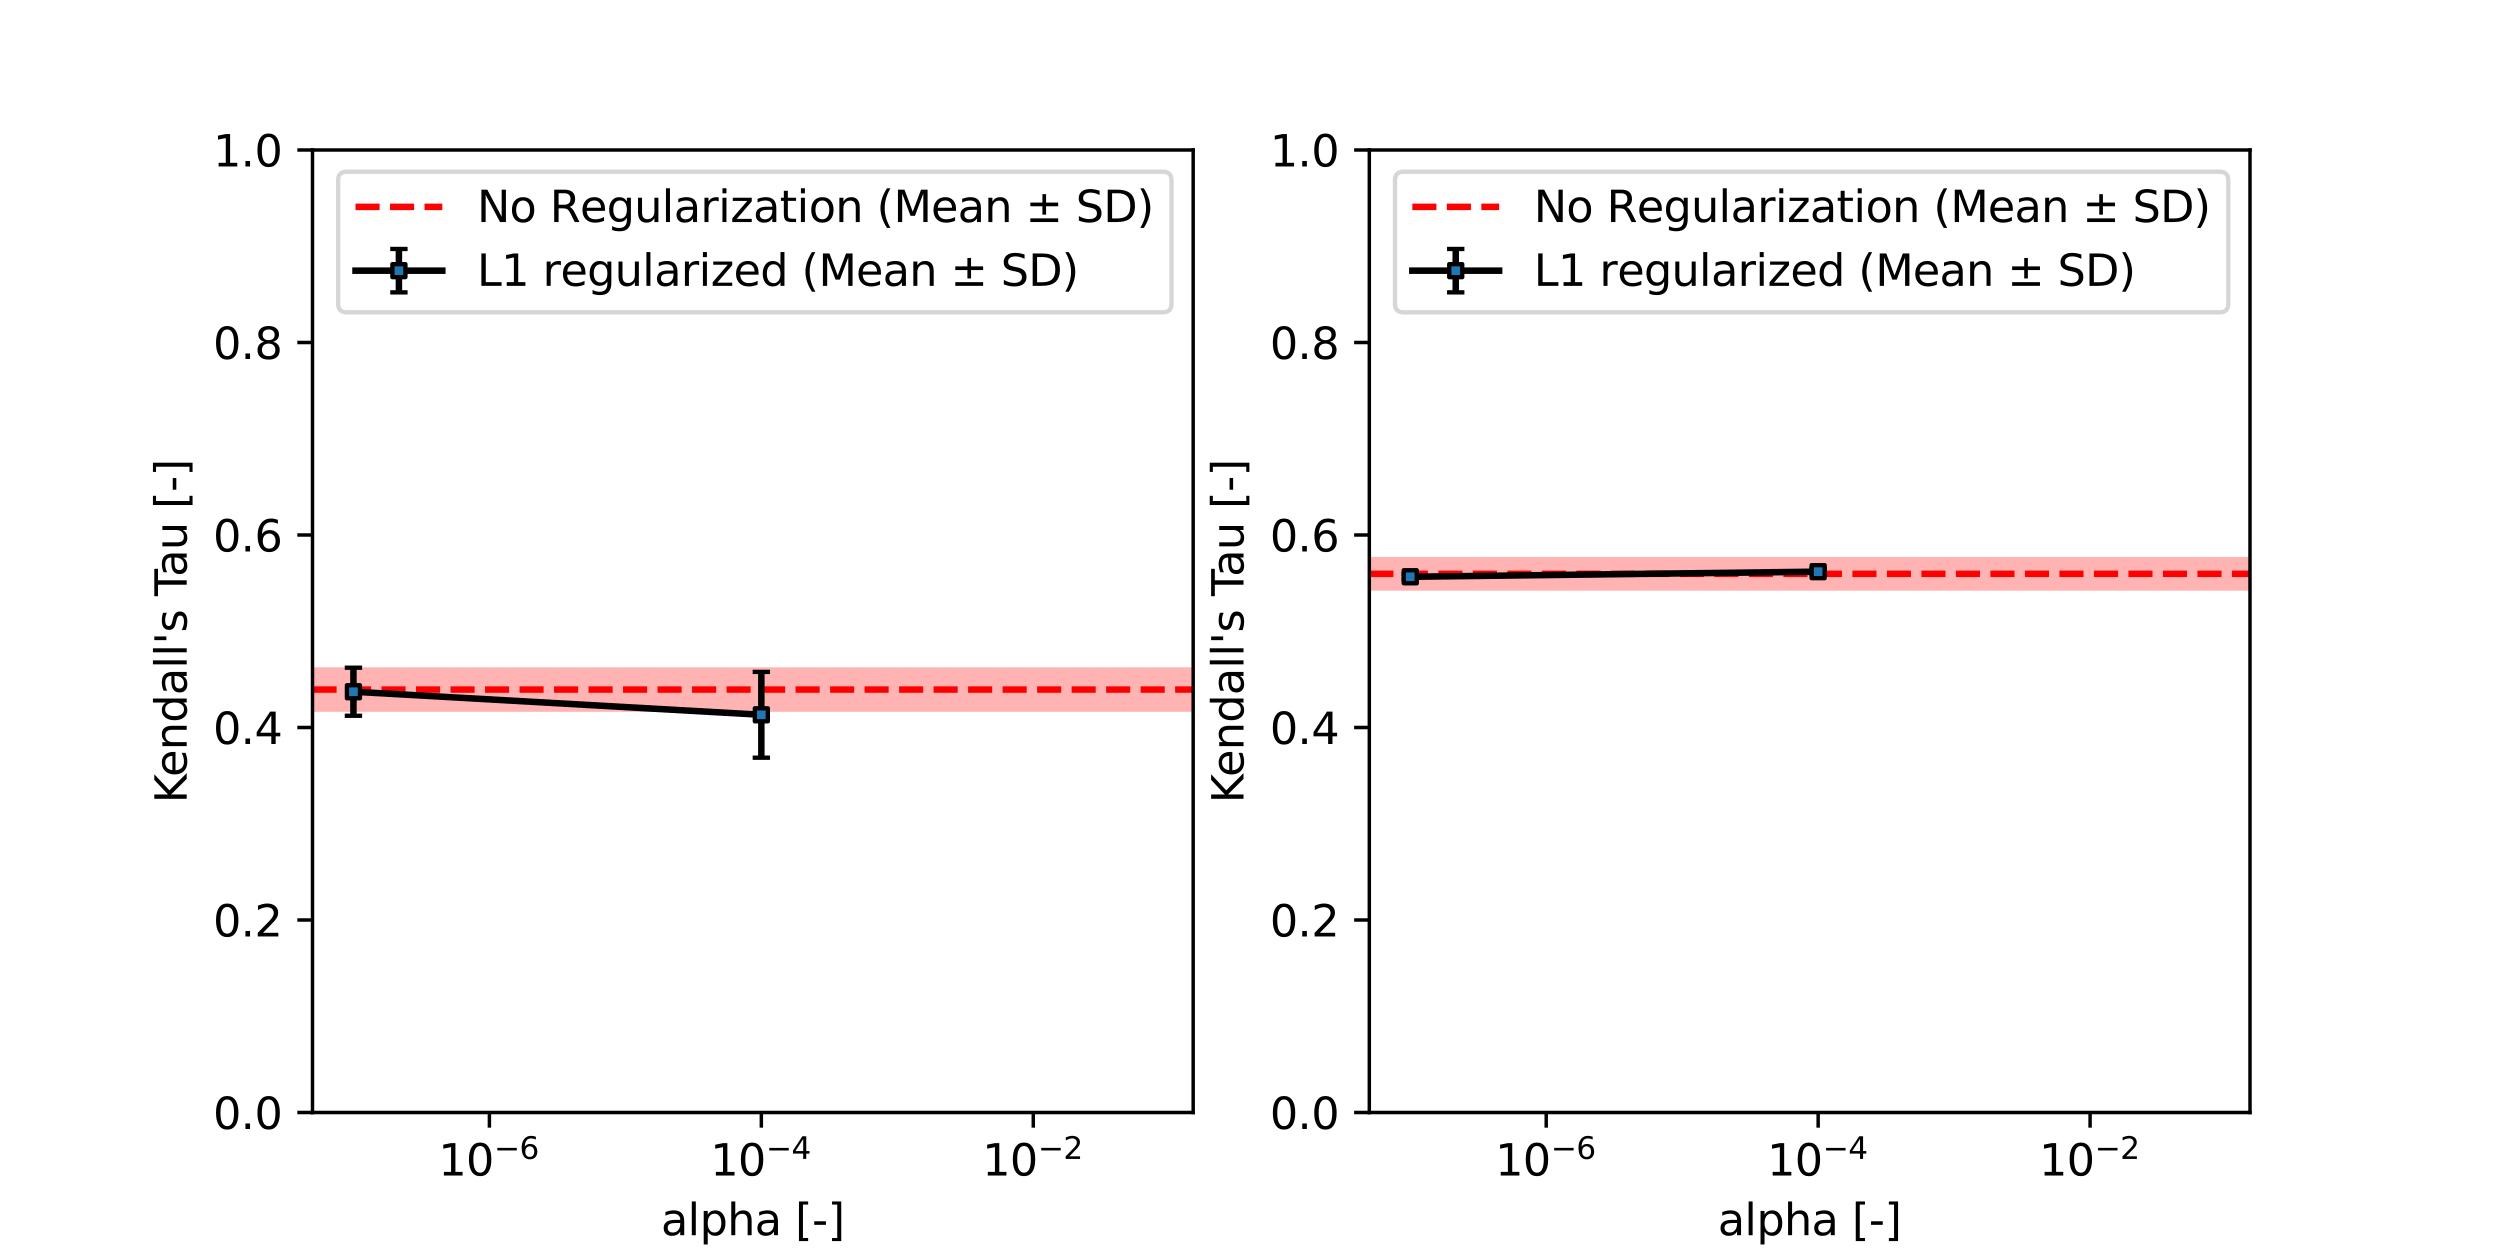 <?xml version="1.0" encoding="utf-8" standalone="no"?>
<!DOCTYPE svg PUBLIC "-//W3C//DTD SVG 1.1//EN"
  "http://www.w3.org/Graphics/SVG/1.1/DTD/svg11.dtd">
<svg xmlns:xlink="http://www.w3.org/1999/xlink" width="576pt" height="288pt" viewBox="0 0 576 288" xmlns="http://www.w3.org/2000/svg" version="1.1">
 <defs>
  <style type="text/css">*{stroke-linejoin: round; stroke-linecap: butt}</style>
 </defs>
 <g id="figure_1">
  <g id="patch_1">
   <path d="M 0 288 
L 576 288 
L 576 0 
L 0 0 
z
" style="fill: #ffffff"/>
  </g>
  <g id="axes_1">
   <g id="patch_2">
    <path d="M 72 256.32 
L 274.909 256.32 
L 274.909 34.56 
L 72 34.56 
z
" style="fill: #ffffff"/>
   </g>
   <g id="PolyCollection_1">
    <path d="M -12.551 163.996 
L -12.551 153.759 
L 300.72 153.759 
L 300.72 163.996 
L 300.72 163.996 
L -12.551 163.996 
z
" clip-path="url(#pf37a6c68f5)" style="fill: #ff0000; fill-opacity: 0.3"/>
   </g>
   <g id="matplotlib.axis_1">
    <g id="xtick_1">
     <g id="line2d_1">
      <defs>
       <path id="m1507beba66" d="M 0 0 
L 0 3.5 
" style="stroke: #000000; stroke-width: 0.8"/>
      </defs>
      <g>
       <use xlink:href="#m1507beba66" x="112.757" y="256.32" style="stroke: #000000; stroke-width: 0.8"/>
      </g>
     </g>
     <g id="text_1">
      <!-- $\mathdefault{10^{-6}}$ -->
      <g transform="translate(101.007 270.918) scale(0.1 -0.1)">
       <defs>
        <path id="DejaVuSans-31" d="M 794 531 
L 1825 531 
L 1825 4091 
L 703 3866 
L 703 4441 
L 1819 4666 
L 2450 4666 
L 2450 531 
L 3481 531 
L 3481 0 
L 794 0 
L 794 531 
z
" transform="scale(0.016)"/>
        <path id="DejaVuSans-30" d="M 2034 4250 
Q 1547 4250 1301 3770 
Q 1056 3291 1056 2328 
Q 1056 1369 1301 889 
Q 1547 409 2034 409 
Q 2525 409 2770 889 
Q 3016 1369 3016 2328 
Q 3016 3291 2770 3770 
Q 2525 4250 2034 4250 
z
M 2034 4750 
Q 2819 4750 3233 4129 
Q 3647 3509 3647 2328 
Q 3647 1150 3233 529 
Q 2819 -91 2034 -91 
Q 1250 -91 836 529 
Q 422 1150 422 2328 
Q 422 3509 836 4129 
Q 1250 4750 2034 4750 
z
" transform="scale(0.016)"/>
        <path id="DejaVuSans-2212" d="M 678 2272 
L 4684 2272 
L 4684 1741 
L 678 1741 
L 678 2272 
z
" transform="scale(0.016)"/>
        <path id="DejaVuSans-36" d="M 2113 2584 
Q 1688 2584 1439 2293 
Q 1191 2003 1191 1497 
Q 1191 994 1439 701 
Q 1688 409 2113 409 
Q 2538 409 2786 701 
Q 3034 994 3034 1497 
Q 3034 2003 2786 2293 
Q 2538 2584 2113 2584 
z
M 3366 4563 
L 3366 3988 
Q 3128 4100 2886 4159 
Q 2644 4219 2406 4219 
Q 1781 4219 1451 3797 
Q 1122 3375 1075 2522 
Q 1259 2794 1537 2939 
Q 1816 3084 2150 3084 
Q 2853 3084 3261 2657 
Q 3669 2231 3669 1497 
Q 3669 778 3244 343 
Q 2819 -91 2113 -91 
Q 1303 -91 875 529 
Q 447 1150 447 2328 
Q 447 3434 972 4092 
Q 1497 4750 2381 4750 
Q 2619 4750 2861 4703 
Q 3103 4656 3366 4563 
z
" transform="scale(0.016)"/>
       </defs>
       <use xlink:href="#DejaVuSans-31" transform="translate(0 0.766)"/>
       <use xlink:href="#DejaVuSans-30" transform="translate(63.623 0.766)"/>
       <use xlink:href="#DejaVuSans-2212" transform="translate(128.203 39.047) scale(0.7)"/>
       <use xlink:href="#DejaVuSans-36" transform="translate(186.855 39.047) scale(0.7)"/>
      </g>
     </g>
    </g>
    <g id="xtick_2">
     <g id="line2d_2">
      <g>
       <use xlink:href="#m1507beba66" x="175.412" y="256.32" style="stroke: #000000; stroke-width: 0.8"/>
      </g>
     </g>
     <g id="text_2">
      <!-- $\mathdefault{10^{-4}}$ -->
      <g transform="translate(163.662 270.918) scale(0.1 -0.1)">
       <defs>
        <path id="DejaVuSans-34" d="M 2419 4116 
L 825 1625 
L 2419 1625 
L 2419 4116 
z
M 2253 4666 
L 3047 4666 
L 3047 1625 
L 3713 1625 
L 3713 1100 
L 3047 1100 
L 3047 0 
L 2419 0 
L 2419 1100 
L 313 1100 
L 313 1709 
L 2253 4666 
z
" transform="scale(0.016)"/>
       </defs>
       <use xlink:href="#DejaVuSans-31" transform="translate(0 0.684)"/>
       <use xlink:href="#DejaVuSans-30" transform="translate(63.623 0.684)"/>
       <use xlink:href="#DejaVuSans-2212" transform="translate(128.203 38.966) scale(0.7)"/>
       <use xlink:href="#DejaVuSans-34" transform="translate(186.855 38.966) scale(0.7)"/>
      </g>
     </g>
    </g>
    <g id="xtick_3">
     <g id="line2d_3">
      <g>
       <use xlink:href="#m1507beba66" x="238.066" y="256.32" style="stroke: #000000; stroke-width: 0.8"/>
      </g>
     </g>
     <g id="text_3">
      <!-- $\mathdefault{10^{-2}}$ -->
      <g transform="translate(226.316 270.918) scale(0.1 -0.1)">
       <defs>
        <path id="DejaVuSans-32" d="M 1228 531 
L 3431 531 
L 3431 0 
L 469 0 
L 469 531 
Q 828 903 1448 1529 
Q 2069 2156 2228 2338 
Q 2531 2678 2651 2914 
Q 2772 3150 2772 3378 
Q 2772 3750 2511 3984 
Q 2250 4219 1831 4219 
Q 1534 4219 1204 4116 
Q 875 4013 500 3803 
L 500 4441 
Q 881 4594 1212 4672 
Q 1544 4750 1819 4750 
Q 2544 4750 2975 4387 
Q 3406 4025 3406 3419 
Q 3406 3131 3298 2873 
Q 3191 2616 2906 2266 
Q 2828 2175 2409 1742 
Q 1991 1309 1228 531 
z
" transform="scale(0.016)"/>
       </defs>
       <use xlink:href="#DejaVuSans-31" transform="translate(0 0.766)"/>
       <use xlink:href="#DejaVuSans-30" transform="translate(63.623 0.766)"/>
       <use xlink:href="#DejaVuSans-2212" transform="translate(128.203 39.047) scale(0.7)"/>
       <use xlink:href="#DejaVuSans-32" transform="translate(186.855 39.047) scale(0.7)"/>
      </g>
     </g>
    </g>
    <g id="text_4">
     <!-- alpha [-] -->
     <g transform="translate(152.3 284.597) scale(0.1 -0.1)">
      <defs>
       <path id="DejaVuSans-61" d="M 2194 1759 
Q 1497 1759 1228 1600 
Q 959 1441 959 1056 
Q 959 750 1161 570 
Q 1363 391 1709 391 
Q 2188 391 2477 730 
Q 2766 1069 2766 1631 
L 2766 1759 
L 2194 1759 
z
M 3341 1997 
L 3341 0 
L 2766 0 
L 2766 531 
Q 2569 213 2275 61 
Q 1981 -91 1556 -91 
Q 1019 -91 701 211 
Q 384 513 384 1019 
Q 384 1609 779 1909 
Q 1175 2209 1959 2209 
L 2766 2209 
L 2766 2266 
Q 2766 2663 2505 2880 
Q 2244 3097 1772 3097 
Q 1472 3097 1187 3025 
Q 903 2953 641 2809 
L 641 3341 
Q 956 3463 1253 3523 
Q 1550 3584 1831 3584 
Q 2591 3584 2966 3190 
Q 3341 2797 3341 1997 
z
" transform="scale(0.016)"/>
       <path id="DejaVuSans-6c" d="M 603 4863 
L 1178 4863 
L 1178 0 
L 603 0 
L 603 4863 
z
" transform="scale(0.016)"/>
       <path id="DejaVuSans-70" d="M 1159 525 
L 1159 -1331 
L 581 -1331 
L 581 3500 
L 1159 3500 
L 1159 2969 
Q 1341 3281 1617 3432 
Q 1894 3584 2278 3584 
Q 2916 3584 3314 3078 
Q 3713 2572 3713 1747 
Q 3713 922 3314 415 
Q 2916 -91 2278 -91 
Q 1894 -91 1617 61 
Q 1341 213 1159 525 
z
M 3116 1747 
Q 3116 2381 2855 2742 
Q 2594 3103 2138 3103 
Q 1681 3103 1420 2742 
Q 1159 2381 1159 1747 
Q 1159 1113 1420 752 
Q 1681 391 2138 391 
Q 2594 391 2855 752 
Q 3116 1113 3116 1747 
z
" transform="scale(0.016)"/>
       <path id="DejaVuSans-68" d="M 3513 2113 
L 3513 0 
L 2938 0 
L 2938 2094 
Q 2938 2591 2744 2837 
Q 2550 3084 2163 3084 
Q 1697 3084 1428 2787 
Q 1159 2491 1159 1978 
L 1159 0 
L 581 0 
L 581 4863 
L 1159 4863 
L 1159 2956 
Q 1366 3272 1645 3428 
Q 1925 3584 2291 3584 
Q 2894 3584 3203 3211 
Q 3513 2838 3513 2113 
z
" transform="scale(0.016)"/>
       <path id="DejaVuSans-20" transform="scale(0.016)"/>
       <path id="DejaVuSans-5b" d="M 550 4863 
L 1875 4863 
L 1875 4416 
L 1125 4416 
L 1125 -397 
L 1875 -397 
L 1875 -844 
L 550 -844 
L 550 4863 
z
" transform="scale(0.016)"/>
       <path id="DejaVuSans-2d" d="M 313 2009 
L 1997 2009 
L 1997 1497 
L 313 1497 
L 313 2009 
z
" transform="scale(0.016)"/>
       <path id="DejaVuSans-5d" d="M 1947 4863 
L 1947 -844 
L 622 -844 
L 622 -397 
L 1369 -397 
L 1369 4416 
L 622 4416 
L 622 4863 
L 1947 4863 
z
" transform="scale(0.016)"/>
      </defs>
      <use xlink:href="#DejaVuSans-61"/>
      <use xlink:href="#DejaVuSans-6c" x="61.279"/>
      <use xlink:href="#DejaVuSans-70" x="89.062"/>
      <use xlink:href="#DejaVuSans-68" x="152.539"/>
      <use xlink:href="#DejaVuSans-61" x="215.918"/>
      <use xlink:href="#DejaVuSans-20" x="277.197"/>
      <use xlink:href="#DejaVuSans-5b" x="308.984"/>
      <use xlink:href="#DejaVuSans-2d" x="347.998"/>
      <use xlink:href="#DejaVuSans-5d" x="384.082"/>
     </g>
    </g>
   </g>
   <g id="matplotlib.axis_2">
    <g id="ytick_1">
     <g id="line2d_4">
      <defs>
       <path id="m00a5c3be17" d="M 0 0 
L -3.5 0 
" style="stroke: #000000; stroke-width: 0.8"/>
      </defs>
      <g>
       <use xlink:href="#m00a5c3be17" x="72" y="256.32" style="stroke: #000000; stroke-width: 0.8"/>
      </g>
     </g>
     <g id="text_5">
      <!-- 0.0 -->
      <g transform="translate(49.097 260.119) scale(0.1 -0.1)">
       <defs>
        <path id="DejaVuSans-2e" d="M 684 794 
L 1344 794 
L 1344 0 
L 684 0 
L 684 794 
z
" transform="scale(0.016)"/>
       </defs>
       <use xlink:href="#DejaVuSans-30"/>
       <use xlink:href="#DejaVuSans-2e" x="63.623"/>
       <use xlink:href="#DejaVuSans-30" x="95.41"/>
      </g>
     </g>
    </g>
    <g id="ytick_2">
     <g id="line2d_5">
      <g>
       <use xlink:href="#m00a5c3be17" x="72" y="211.968" style="stroke: #000000; stroke-width: 0.8"/>
      </g>
     </g>
     <g id="text_6">
      <!-- 0.2 -->
      <g transform="translate(49.097 215.767) scale(0.1 -0.1)">
       <use xlink:href="#DejaVuSans-30"/>
       <use xlink:href="#DejaVuSans-2e" x="63.623"/>
       <use xlink:href="#DejaVuSans-32" x="95.41"/>
      </g>
     </g>
    </g>
    <g id="ytick_3">
     <g id="line2d_6">
      <g>
       <use xlink:href="#m00a5c3be17" x="72" y="167.616" style="stroke: #000000; stroke-width: 0.8"/>
      </g>
     </g>
     <g id="text_7">
      <!-- 0.4 -->
      <g transform="translate(49.097 171.415) scale(0.1 -0.1)">
       <use xlink:href="#DejaVuSans-30"/>
       <use xlink:href="#DejaVuSans-2e" x="63.623"/>
       <use xlink:href="#DejaVuSans-34" x="95.41"/>
      </g>
     </g>
    </g>
    <g id="ytick_4">
     <g id="line2d_7">
      <g>
       <use xlink:href="#m00a5c3be17" x="72" y="123.264" style="stroke: #000000; stroke-width: 0.8"/>
      </g>
     </g>
     <g id="text_8">
      <!-- 0.6 -->
      <g transform="translate(49.097 127.063) scale(0.1 -0.1)">
       <use xlink:href="#DejaVuSans-30"/>
       <use xlink:href="#DejaVuSans-2e" x="63.623"/>
       <use xlink:href="#DejaVuSans-36" x="95.41"/>
      </g>
     </g>
    </g>
    <g id="ytick_5">
     <g id="line2d_8">
      <g>
       <use xlink:href="#m00a5c3be17" x="72" y="78.912" style="stroke: #000000; stroke-width: 0.8"/>
      </g>
     </g>
     <g id="text_9">
      <!-- 0.8 -->
      <g transform="translate(49.097 82.711) scale(0.1 -0.1)">
       <defs>
        <path id="DejaVuSans-38" d="M 2034 2216 
Q 1584 2216 1326 1975 
Q 1069 1734 1069 1313 
Q 1069 891 1326 650 
Q 1584 409 2034 409 
Q 2484 409 2743 651 
Q 3003 894 3003 1313 
Q 3003 1734 2745 1975 
Q 2488 2216 2034 2216 
z
M 1403 2484 
Q 997 2584 770 2862 
Q 544 3141 544 3541 
Q 544 4100 942 4425 
Q 1341 4750 2034 4750 
Q 2731 4750 3128 4425 
Q 3525 4100 3525 3541 
Q 3525 3141 3298 2862 
Q 3072 2584 2669 2484 
Q 3125 2378 3379 2068 
Q 3634 1759 3634 1313 
Q 3634 634 3220 271 
Q 2806 -91 2034 -91 
Q 1263 -91 848 271 
Q 434 634 434 1313 
Q 434 1759 690 2068 
Q 947 2378 1403 2484 
z
M 1172 3481 
Q 1172 3119 1398 2916 
Q 1625 2713 2034 2713 
Q 2441 2713 2670 2916 
Q 2900 3119 2900 3481 
Q 2900 3844 2670 4047 
Q 2441 4250 2034 4250 
Q 1625 4250 1398 4047 
Q 1172 3844 1172 3481 
z
" transform="scale(0.016)"/>
       </defs>
       <use xlink:href="#DejaVuSans-30"/>
       <use xlink:href="#DejaVuSans-2e" x="63.623"/>
       <use xlink:href="#DejaVuSans-38" x="95.41"/>
      </g>
     </g>
    </g>
    <g id="ytick_6">
     <g id="line2d_9">
      <g>
       <use xlink:href="#m00a5c3be17" x="72" y="34.56" style="stroke: #000000; stroke-width: 0.8"/>
      </g>
     </g>
     <g id="text_10">
      <!-- 1.0 -->
      <g transform="translate(49.097 38.359) scale(0.1 -0.1)">
       <use xlink:href="#DejaVuSans-31"/>
       <use xlink:href="#DejaVuSans-2e" x="63.623"/>
       <use xlink:href="#DejaVuSans-30" x="95.41"/>
      </g>
     </g>
    </g>
    <g id="text_11">
     <!-- Kendall's Tau [-] -->
     <g transform="translate(43.017 185.055) rotate(-90) scale(0.1 -0.1)">
      <defs>
       <path id="DejaVuSans-4b" d="M 628 4666 
L 1259 4666 
L 1259 2694 
L 3353 4666 
L 4166 4666 
L 1850 2491 
L 4331 0 
L 3500 0 
L 1259 2247 
L 1259 0 
L 628 0 
L 628 4666 
z
" transform="scale(0.016)"/>
       <path id="DejaVuSans-65" d="M 3597 1894 
L 3597 1613 
L 953 1613 
Q 991 1019 1311 708 
Q 1631 397 2203 397 
Q 2534 397 2845 478 
Q 3156 559 3463 722 
L 3463 178 
Q 3153 47 2828 -22 
Q 2503 -91 2169 -91 
Q 1331 -91 842 396 
Q 353 884 353 1716 
Q 353 2575 817 3079 
Q 1281 3584 2069 3584 
Q 2775 3584 3186 3129 
Q 3597 2675 3597 1894 
z
M 3022 2063 
Q 3016 2534 2758 2815 
Q 2500 3097 2075 3097 
Q 1594 3097 1305 2825 
Q 1016 2553 972 2059 
L 3022 2063 
z
" transform="scale(0.016)"/>
       <path id="DejaVuSans-6e" d="M 3513 2113 
L 3513 0 
L 2938 0 
L 2938 2094 
Q 2938 2591 2744 2837 
Q 2550 3084 2163 3084 
Q 1697 3084 1428 2787 
Q 1159 2491 1159 1978 
L 1159 0 
L 581 0 
L 581 3500 
L 1159 3500 
L 1159 2956 
Q 1366 3272 1645 3428 
Q 1925 3584 2291 3584 
Q 2894 3584 3203 3211 
Q 3513 2838 3513 2113 
z
" transform="scale(0.016)"/>
       <path id="DejaVuSans-64" d="M 2906 2969 
L 2906 4863 
L 3481 4863 
L 3481 0 
L 2906 0 
L 2906 525 
Q 2725 213 2448 61 
Q 2172 -91 1784 -91 
Q 1150 -91 751 415 
Q 353 922 353 1747 
Q 353 2572 751 3078 
Q 1150 3584 1784 3584 
Q 2172 3584 2448 3432 
Q 2725 3281 2906 2969 
z
M 947 1747 
Q 947 1113 1208 752 
Q 1469 391 1925 391 
Q 2381 391 2643 752 
Q 2906 1113 2906 1747 
Q 2906 2381 2643 2742 
Q 2381 3103 1925 3103 
Q 1469 3103 1208 2742 
Q 947 2381 947 1747 
z
" transform="scale(0.016)"/>
       <path id="DejaVuSans-27" d="M 1147 4666 
L 1147 2931 
L 616 2931 
L 616 4666 
L 1147 4666 
z
" transform="scale(0.016)"/>
       <path id="DejaVuSans-73" d="M 2834 3397 
L 2834 2853 
Q 2591 2978 2328 3040 
Q 2066 3103 1784 3103 
Q 1356 3103 1142 2972 
Q 928 2841 928 2578 
Q 928 2378 1081 2264 
Q 1234 2150 1697 2047 
L 1894 2003 
Q 2506 1872 2764 1633 
Q 3022 1394 3022 966 
Q 3022 478 2636 193 
Q 2250 -91 1575 -91 
Q 1294 -91 989 -36 
Q 684 19 347 128 
L 347 722 
Q 666 556 975 473 
Q 1284 391 1588 391 
Q 1994 391 2212 530 
Q 2431 669 2431 922 
Q 2431 1156 2273 1281 
Q 2116 1406 1581 1522 
L 1381 1569 
Q 847 1681 609 1914 
Q 372 2147 372 2553 
Q 372 3047 722 3315 
Q 1072 3584 1716 3584 
Q 2034 3584 2315 3537 
Q 2597 3491 2834 3397 
z
" transform="scale(0.016)"/>
       <path id="DejaVuSans-54" d="M -19 4666 
L 3928 4666 
L 3928 4134 
L 2272 4134 
L 2272 0 
L 1638 0 
L 1638 4134 
L -19 4134 
L -19 4666 
z
" transform="scale(0.016)"/>
       <path id="DejaVuSans-75" d="M 544 1381 
L 544 3500 
L 1119 3500 
L 1119 1403 
Q 1119 906 1312 657 
Q 1506 409 1894 409 
Q 2359 409 2629 706 
Q 2900 1003 2900 1516 
L 2900 3500 
L 3475 3500 
L 3475 0 
L 2900 0 
L 2900 538 
Q 2691 219 2414 64 
Q 2138 -91 1772 -91 
Q 1169 -91 856 284 
Q 544 659 544 1381 
z
M 1991 3584 
L 1991 3584 
z
" transform="scale(0.016)"/>
      </defs>
      <use xlink:href="#DejaVuSans-4b"/>
      <use xlink:href="#DejaVuSans-65" x="60.576"/>
      <use xlink:href="#DejaVuSans-6e" x="122.1"/>
      <use xlink:href="#DejaVuSans-64" x="185.479"/>
      <use xlink:href="#DejaVuSans-61" x="248.955"/>
      <use xlink:href="#DejaVuSans-6c" x="310.234"/>
      <use xlink:href="#DejaVuSans-6c" x="338.018"/>
      <use xlink:href="#DejaVuSans-27" x="365.801"/>
      <use xlink:href="#DejaVuSans-73" x="393.291"/>
      <use xlink:href="#DejaVuSans-20" x="445.391"/>
      <use xlink:href="#DejaVuSans-54" x="477.178"/>
      <use xlink:href="#DejaVuSans-61" x="521.762"/>
      <use xlink:href="#DejaVuSans-75" x="583.041"/>
      <use xlink:href="#DejaVuSans-20" x="646.42"/>
      <use xlink:href="#DejaVuSans-5b" x="678.207"/>
      <use xlink:href="#DejaVuSans-2d" x="717.221"/>
      <use xlink:href="#DejaVuSans-5d" x="753.305"/>
     </g>
    </g>
   </g>
   <g id="line2d_10">
    <path d="M 72 158.877 
L 274.909 158.877 
" clip-path="url(#pf37a6c68f5)" style="fill: none; stroke-dasharray: 5.55,2.4; stroke-dashoffset: 0; stroke: #ff0000; stroke-width: 1.5"/>
   </g>
   <g id="LineCollection_1">
    <path d="M 81.43 164.914 
L 81.43 153.838 
" clip-path="url(#pf37a6c68f5)" style="fill: none; stroke: #000000; stroke-width: 1.5"/>
    <path d="M 175.412 174.569 
L 175.412 154.808 
" clip-path="url(#pf37a6c68f5)" style="fill: none; stroke: #000000; stroke-width: 1.5"/>
    <path clip-path="url(#pf37a6c68f5)" style="fill: none; stroke: #000000; stroke-width: 1.5"/>
   </g>
   <g id="line2d_11">
    <defs>
     <path id="m7e89702c4f" d="M 2 0 
L -2 -0 
" style="stroke: #000000"/>
    </defs>
    <g clip-path="url(#pf37a6c68f5)">
     <use xlink:href="#m7e89702c4f" x="81.43" y="164.914" style="stroke: #000000"/>
     <use xlink:href="#m7e89702c4f" x="175.412" y="174.569" style="stroke: #000000"/>
    </g>
   </g>
   <g id="line2d_12">
    <g clip-path="url(#pf37a6c68f5)">
     <use xlink:href="#m7e89702c4f" x="81.43" y="153.838" style="stroke: #000000"/>
     <use xlink:href="#m7e89702c4f" x="175.412" y="154.808" style="stroke: #000000"/>
    </g>
   </g>
   <g id="line2d_13">
    <path d="M 81.43 159.376 
L 175.412 164.689 
" clip-path="url(#pf37a6c68f5)" style="fill: none; stroke: #000000; stroke-width: 1.5; stroke-linecap: square"/>
    <defs>
     <path id="mdde255cb42" d="M -1.5 1.5 
L 1.5 1.5 
L 1.5 -1.5 
L -1.5 -1.5 
z
" style="stroke: #000000; stroke-linejoin: miter"/>
    </defs>
    <g clip-path="url(#pf37a6c68f5)">
     <use xlink:href="#mdde255cb42" x="81.43" y="159.376" style="fill: #1f77b4; stroke: #000000; stroke-linejoin: miter"/>
     <use xlink:href="#mdde255cb42" x="175.412" y="164.689" style="fill: #1f77b4; stroke: #000000; stroke-linejoin: miter"/>
    </g>
   </g>
   <g id="patch_3">
    <path d="M 72 256.32 
L 72 34.56 
" style="fill: none; stroke: #000000; stroke-width: 0.8; stroke-linejoin: miter; stroke-linecap: square"/>
   </g>
   <g id="patch_4">
    <path d="M 274.909 256.32 
L 274.909 34.56 
" style="fill: none; stroke: #000000; stroke-width: 0.8; stroke-linejoin: miter; stroke-linecap: square"/>
   </g>
   <g id="patch_5">
    <path d="M 72 256.32 
L 274.909 256.32 
" style="fill: none; stroke: #000000; stroke-width: 0.8; stroke-linejoin: miter; stroke-linecap: square"/>
   </g>
   <g id="patch_6">
    <path d="M 72 34.56 
L 274.909 34.56 
" style="fill: none; stroke: #000000; stroke-width: 0.8; stroke-linejoin: miter; stroke-linecap: square"/>
   </g>
   <g id="legend_1">
    <g id="patch_7">
     <path d="M 79.909 71.96 
L 267.909 71.96 
Q 269.909 71.96 269.909 69.96 
L 269.909 41.56 
Q 269.909 39.56 267.909 39.56 
L 79.909 39.56 
Q 77.909 39.56 77.909 41.56 
L 77.909 69.96 
Q 77.909 71.96 79.909 71.96 
z
" style="fill: #ffffff; opacity: 0.8; stroke: #cccccc; stroke-linejoin: miter"/>
    </g>
    <g id="line2d_14">
     <path d="M 81.909 47.66 
L 91.909 47.66 
L 101.909 47.66 
" style="fill: none; stroke-dasharray: 5.55,2.4; stroke-dashoffset: 0; stroke: #ff0000; stroke-width: 1.5"/>
    </g>
    <g id="text_12">
     <!-- No Regularization (Mean $\pm$ SD) -->
     <g transform="translate(109.909 51.16) scale(0.1 -0.1)">
      <defs>
       <path id="DejaVuSans-4e" d="M 628 4666 
L 1478 4666 
L 3547 763 
L 3547 4666 
L 4159 4666 
L 4159 0 
L 3309 0 
L 1241 3903 
L 1241 0 
L 628 0 
L 628 4666 
z
" transform="scale(0.016)"/>
       <path id="DejaVuSans-6f" d="M 1959 3097 
Q 1497 3097 1228 2736 
Q 959 2375 959 1747 
Q 959 1119 1226 758 
Q 1494 397 1959 397 
Q 2419 397 2687 759 
Q 2956 1122 2956 1747 
Q 2956 2369 2687 2733 
Q 2419 3097 1959 3097 
z
M 1959 3584 
Q 2709 3584 3137 3096 
Q 3566 2609 3566 1747 
Q 3566 888 3137 398 
Q 2709 -91 1959 -91 
Q 1206 -91 779 398 
Q 353 888 353 1747 
Q 353 2609 779 3096 
Q 1206 3584 1959 3584 
z
" transform="scale(0.016)"/>
       <path id="DejaVuSans-52" d="M 2841 2188 
Q 3044 2119 3236 1894 
Q 3428 1669 3622 1275 
L 4263 0 
L 3584 0 
L 2988 1197 
Q 2756 1666 2539 1819 
Q 2322 1972 1947 1972 
L 1259 1972 
L 1259 0 
L 628 0 
L 628 4666 
L 2053 4666 
Q 2853 4666 3247 4331 
Q 3641 3997 3641 3322 
Q 3641 2881 3436 2590 
Q 3231 2300 2841 2188 
z
M 1259 4147 
L 1259 2491 
L 2053 2491 
Q 2509 2491 2742 2702 
Q 2975 2913 2975 3322 
Q 2975 3731 2742 3939 
Q 2509 4147 2053 4147 
L 1259 4147 
z
" transform="scale(0.016)"/>
       <path id="DejaVuSans-67" d="M 2906 1791 
Q 2906 2416 2648 2759 
Q 2391 3103 1925 3103 
Q 1463 3103 1205 2759 
Q 947 2416 947 1791 
Q 947 1169 1205 825 
Q 1463 481 1925 481 
Q 2391 481 2648 825 
Q 2906 1169 2906 1791 
z
M 3481 434 
Q 3481 -459 3084 -895 
Q 2688 -1331 1869 -1331 
Q 1566 -1331 1297 -1286 
Q 1028 -1241 775 -1147 
L 775 -588 
Q 1028 -725 1275 -790 
Q 1522 -856 1778 -856 
Q 2344 -856 2625 -561 
Q 2906 -266 2906 331 
L 2906 616 
Q 2728 306 2450 153 
Q 2172 0 1784 0 
Q 1141 0 747 490 
Q 353 981 353 1791 
Q 353 2603 747 3093 
Q 1141 3584 1784 3584 
Q 2172 3584 2450 3431 
Q 2728 3278 2906 2969 
L 2906 3500 
L 3481 3500 
L 3481 434 
z
" transform="scale(0.016)"/>
       <path id="DejaVuSans-72" d="M 2631 2963 
Q 2534 3019 2420 3045 
Q 2306 3072 2169 3072 
Q 1681 3072 1420 2755 
Q 1159 2438 1159 1844 
L 1159 0 
L 581 0 
L 581 3500 
L 1159 3500 
L 1159 2956 
Q 1341 3275 1631 3429 
Q 1922 3584 2338 3584 
Q 2397 3584 2469 3576 
Q 2541 3569 2628 3553 
L 2631 2963 
z
" transform="scale(0.016)"/>
       <path id="DejaVuSans-69" d="M 603 3500 
L 1178 3500 
L 1178 0 
L 603 0 
L 603 3500 
z
M 603 4863 
L 1178 4863 
L 1178 4134 
L 603 4134 
L 603 4863 
z
" transform="scale(0.016)"/>
       <path id="DejaVuSans-7a" d="M 353 3500 
L 3084 3500 
L 3084 2975 
L 922 459 
L 3084 459 
L 3084 0 
L 275 0 
L 275 525 
L 2438 3041 
L 353 3041 
L 353 3500 
z
" transform="scale(0.016)"/>
       <path id="DejaVuSans-74" d="M 1172 4494 
L 1172 3500 
L 2356 3500 
L 2356 3053 
L 1172 3053 
L 1172 1153 
Q 1172 725 1289 603 
Q 1406 481 1766 481 
L 2356 481 
L 2356 0 
L 1766 0 
Q 1100 0 847 248 
Q 594 497 594 1153 
L 594 3053 
L 172 3053 
L 172 3500 
L 594 3500 
L 594 4494 
L 1172 4494 
z
" transform="scale(0.016)"/>
       <path id="DejaVuSans-28" d="M 1984 4856 
Q 1566 4138 1362 3434 
Q 1159 2731 1159 2009 
Q 1159 1288 1364 580 
Q 1569 -128 1984 -844 
L 1484 -844 
Q 1016 -109 783 600 
Q 550 1309 550 2009 
Q 550 2706 781 3412 
Q 1013 4119 1484 4856 
L 1984 4856 
z
" transform="scale(0.016)"/>
       <path id="DejaVuSans-4d" d="M 628 4666 
L 1569 4666 
L 2759 1491 
L 3956 4666 
L 4897 4666 
L 4897 0 
L 4281 0 
L 4281 4097 
L 3078 897 
L 2444 897 
L 1241 4097 
L 1241 0 
L 628 0 
L 628 4666 
z
" transform="scale(0.016)"/>
       <path id="DejaVuSans-b1" d="M 2944 4013 
L 2944 2803 
L 4684 2803 
L 4684 2272 
L 2944 2272 
L 2944 1063 
L 2419 1063 
L 2419 2272 
L 678 2272 
L 678 2803 
L 2419 2803 
L 2419 4013 
L 2944 4013 
z
M 678 531 
L 4684 531 
L 4684 0 
L 678 0 
L 678 531 
z
" transform="scale(0.016)"/>
       <path id="DejaVuSans-53" d="M 3425 4513 
L 3425 3897 
Q 3066 4069 2747 4153 
Q 2428 4238 2131 4238 
Q 1616 4238 1336 4038 
Q 1056 3838 1056 3469 
Q 1056 3159 1242 3001 
Q 1428 2844 1947 2747 
L 2328 2669 
Q 3034 2534 3370 2195 
Q 3706 1856 3706 1288 
Q 3706 609 3251 259 
Q 2797 -91 1919 -91 
Q 1588 -91 1214 -16 
Q 841 59 441 206 
L 441 856 
Q 825 641 1194 531 
Q 1563 422 1919 422 
Q 2459 422 2753 634 
Q 3047 847 3047 1241 
Q 3047 1584 2836 1778 
Q 2625 1972 2144 2069 
L 1759 2144 
Q 1053 2284 737 2584 
Q 422 2884 422 3419 
Q 422 4038 858 4394 
Q 1294 4750 2059 4750 
Q 2388 4750 2728 4690 
Q 3069 4631 3425 4513 
z
" transform="scale(0.016)"/>
       <path id="DejaVuSans-44" d="M 1259 4147 
L 1259 519 
L 2022 519 
Q 2988 519 3436 956 
Q 3884 1394 3884 2338 
Q 3884 3275 3436 3711 
Q 2988 4147 2022 4147 
L 1259 4147 
z
M 628 4666 
L 1925 4666 
Q 3281 4666 3915 4102 
Q 4550 3538 4550 2338 
Q 4550 1131 3912 565 
Q 3275 0 1925 0 
L 628 0 
L 628 4666 
z
" transform="scale(0.016)"/>
       <path id="DejaVuSans-29" d="M 513 4856 
L 1013 4856 
Q 1481 4119 1714 3412 
Q 1947 2706 1947 2009 
Q 1947 1309 1714 600 
Q 1481 -109 1013 -844 
L 513 -844 
Q 928 -128 1133 580 
Q 1338 1288 1338 2009 
Q 1338 2731 1133 3434 
Q 928 4138 513 4856 
z
" transform="scale(0.016)"/>
      </defs>
      <use xlink:href="#DejaVuSans-4e" transform="translate(0 0.016)"/>
      <use xlink:href="#DejaVuSans-6f" transform="translate(74.805 0.016)"/>
      <use xlink:href="#DejaVuSans-20" transform="translate(135.986 0.016)"/>
      <use xlink:href="#DejaVuSans-52" transform="translate(167.773 0.016)"/>
      <use xlink:href="#DejaVuSans-65" transform="translate(237.256 0.016)"/>
      <use xlink:href="#DejaVuSans-67" transform="translate(298.779 0.016)"/>
      <use xlink:href="#DejaVuSans-75" transform="translate(362.256 0.016)"/>
      <use xlink:href="#DejaVuSans-6c" transform="translate(425.635 0.016)"/>
      <use xlink:href="#DejaVuSans-61" transform="translate(453.418 0.016)"/>
      <use xlink:href="#DejaVuSans-72" transform="translate(514.697 0.016)"/>
      <use xlink:href="#DejaVuSans-69" transform="translate(555.811 0.016)"/>
      <use xlink:href="#DejaVuSans-7a" transform="translate(583.594 0.016)"/>
      <use xlink:href="#DejaVuSans-61" transform="translate(636.084 0.016)"/>
      <use xlink:href="#DejaVuSans-74" transform="translate(697.363 0.016)"/>
      <use xlink:href="#DejaVuSans-69" transform="translate(736.572 0.016)"/>
      <use xlink:href="#DejaVuSans-6f" transform="translate(764.355 0.016)"/>
      <use xlink:href="#DejaVuSans-6e" transform="translate(825.537 0.016)"/>
      <use xlink:href="#DejaVuSans-20" transform="translate(888.916 0.016)"/>
      <use xlink:href="#DejaVuSans-28" transform="translate(920.703 0.016)"/>
      <use xlink:href="#DejaVuSans-4d" transform="translate(959.717 0.016)"/>
      <use xlink:href="#DejaVuSans-65" transform="translate(1045.996 0.016)"/>
      <use xlink:href="#DejaVuSans-61" transform="translate(1107.52 0.016)"/>
      <use xlink:href="#DejaVuSans-6e" transform="translate(1168.799 0.016)"/>
      <use xlink:href="#DejaVuSans-20" transform="translate(1232.178 0.016)"/>
      <use xlink:href="#DejaVuSans-b1" transform="translate(1263.965 0.016)"/>
      <use xlink:href="#DejaVuSans-20" transform="translate(1347.754 0.016)"/>
      <use xlink:href="#DejaVuSans-53" transform="translate(1379.541 0.016)"/>
      <use xlink:href="#DejaVuSans-44" transform="translate(1443.018 0.016)"/>
      <use xlink:href="#DejaVuSans-29" transform="translate(1520.02 0.016)"/>
     </g>
    </g>
    <g id="LineCollection_2">
     <path d="M 91.909 67.36 
L 91.909 57.36 
" style="fill: none; stroke: #000000; stroke-width: 1.5"/>
    </g>
    <g id="line2d_15">
     <g>
      <use xlink:href="#m7e89702c4f" x="91.909" y="67.36" style="stroke: #000000"/>
     </g>
    </g>
    <g id="line2d_16">
     <g>
      <use xlink:href="#m7e89702c4f" x="91.909" y="57.36" style="stroke: #000000"/>
     </g>
    </g>
    <g id="line2d_17">
     <path d="M 81.909 62.36 
L 101.909 62.36 
" style="fill: none; stroke: #000000; stroke-width: 1.5; stroke-linecap: square"/>
    </g>
    <g id="line2d_18">
     <g>
      <use xlink:href="#mdde255cb42" x="91.909" y="62.36" style="fill: #1f77b4; stroke: #000000; stroke-linejoin: miter"/>
     </g>
    </g>
    <g id="text_13">
     <!-- L1 regularized (Mean $\pm$ SD) -->
     <g transform="translate(109.909 65.86) scale(0.1 -0.1)">
      <defs>
       <path id="DejaVuSans-4c" d="M 628 4666 
L 1259 4666 
L 1259 531 
L 3531 531 
L 3531 0 
L 628 0 
L 628 4666 
z
" transform="scale(0.016)"/>
      </defs>
      <use xlink:href="#DejaVuSans-4c" transform="translate(0 0.016)"/>
      <use xlink:href="#DejaVuSans-31" transform="translate(55.713 0.016)"/>
      <use xlink:href="#DejaVuSans-20" transform="translate(119.336 0.016)"/>
      <use xlink:href="#DejaVuSans-72" transform="translate(151.123 0.016)"/>
      <use xlink:href="#DejaVuSans-65" transform="translate(192.236 0.016)"/>
      <use xlink:href="#DejaVuSans-67" transform="translate(253.76 0.016)"/>
      <use xlink:href="#DejaVuSans-75" transform="translate(317.236 0.016)"/>
      <use xlink:href="#DejaVuSans-6c" transform="translate(380.615 0.016)"/>
      <use xlink:href="#DejaVuSans-61" transform="translate(408.398 0.016)"/>
      <use xlink:href="#DejaVuSans-72" transform="translate(469.678 0.016)"/>
      <use xlink:href="#DejaVuSans-69" transform="translate(510.791 0.016)"/>
      <use xlink:href="#DejaVuSans-7a" transform="translate(538.574 0.016)"/>
      <use xlink:href="#DejaVuSans-65" transform="translate(591.064 0.016)"/>
      <use xlink:href="#DejaVuSans-64" transform="translate(652.588 0.016)"/>
      <use xlink:href="#DejaVuSans-20" transform="translate(716.064 0.016)"/>
      <use xlink:href="#DejaVuSans-28" transform="translate(747.852 0.016)"/>
      <use xlink:href="#DejaVuSans-4d" transform="translate(786.865 0.016)"/>
      <use xlink:href="#DejaVuSans-65" transform="translate(873.145 0.016)"/>
      <use xlink:href="#DejaVuSans-61" transform="translate(934.668 0.016)"/>
      <use xlink:href="#DejaVuSans-6e" transform="translate(995.947 0.016)"/>
      <use xlink:href="#DejaVuSans-20" transform="translate(1059.326 0.016)"/>
      <use xlink:href="#DejaVuSans-b1" transform="translate(1091.113 0.016)"/>
      <use xlink:href="#DejaVuSans-20" transform="translate(1174.902 0.016)"/>
      <use xlink:href="#DejaVuSans-53" transform="translate(1206.689 0.016)"/>
      <use xlink:href="#DejaVuSans-44" transform="translate(1270.166 0.016)"/>
      <use xlink:href="#DejaVuSans-29" transform="translate(1347.168 0.016)"/>
     </g>
    </g>
   </g>
  </g>
  <g id="axes_2">
   <g id="patch_8">
    <path d="M 315.491 256.32 
L 518.4 256.32 
L 518.4 34.56 
L 315.491 34.56 
z
" style="fill: #ffffff"/>
   </g>
   <g id="PolyCollection_2">
    <path d="M 230.94 136.096 
L 230.94 128.325 
L 544.211 128.325 
L 544.211 136.096 
L 544.211 136.096 
L 230.94 136.096 
z
" clip-path="url(#pae0d16046a)" style="fill: #ff0000; fill-opacity: 0.3"/>
   </g>
   <g id="matplotlib.axis_3">
    <g id="xtick_4">
     <g id="line2d_19">
      <g>
       <use xlink:href="#m1507beba66" x="356.248" y="256.32" style="stroke: #000000; stroke-width: 0.8"/>
      </g>
     </g>
     <g id="text_14">
      <!-- $\mathdefault{10^{-6}}$ -->
      <g transform="translate(344.498 270.918) scale(0.1 -0.1)">
       <use xlink:href="#DejaVuSans-31" transform="translate(0 0.766)"/>
       <use xlink:href="#DejaVuSans-30" transform="translate(63.623 0.766)"/>
       <use xlink:href="#DejaVuSans-2212" transform="translate(128.203 39.047) scale(0.7)"/>
       <use xlink:href="#DejaVuSans-36" transform="translate(186.855 39.047) scale(0.7)"/>
      </g>
     </g>
    </g>
    <g id="xtick_5">
     <g id="line2d_20">
      <g>
       <use xlink:href="#m1507beba66" x="418.902" y="256.32" style="stroke: #000000; stroke-width: 0.8"/>
      </g>
     </g>
     <g id="text_15">
      <!-- $\mathdefault{10^{-4}}$ -->
      <g transform="translate(407.152 270.918) scale(0.1 -0.1)">
       <use xlink:href="#DejaVuSans-31" transform="translate(0 0.684)"/>
       <use xlink:href="#DejaVuSans-30" transform="translate(63.623 0.684)"/>
       <use xlink:href="#DejaVuSans-2212" transform="translate(128.203 38.966) scale(0.7)"/>
       <use xlink:href="#DejaVuSans-34" transform="translate(186.855 38.966) scale(0.7)"/>
      </g>
     </g>
    </g>
    <g id="xtick_6">
     <g id="line2d_21">
      <g>
       <use xlink:href="#m1507beba66" x="481.557" y="256.32" style="stroke: #000000; stroke-width: 0.8"/>
      </g>
     </g>
     <g id="text_16">
      <!-- $\mathdefault{10^{-2}}$ -->
      <g transform="translate(469.807 270.918) scale(0.1 -0.1)">
       <use xlink:href="#DejaVuSans-31" transform="translate(0 0.766)"/>
       <use xlink:href="#DejaVuSans-30" transform="translate(63.623 0.766)"/>
       <use xlink:href="#DejaVuSans-2212" transform="translate(128.203 39.047) scale(0.7)"/>
       <use xlink:href="#DejaVuSans-32" transform="translate(186.855 39.047) scale(0.7)"/>
      </g>
     </g>
    </g>
    <g id="text_17">
     <!-- alpha [-] -->
     <g transform="translate(395.791 284.597) scale(0.1 -0.1)">
      <use xlink:href="#DejaVuSans-61"/>
      <use xlink:href="#DejaVuSans-6c" x="61.279"/>
      <use xlink:href="#DejaVuSans-70" x="89.062"/>
      <use xlink:href="#DejaVuSans-68" x="152.539"/>
      <use xlink:href="#DejaVuSans-61" x="215.918"/>
      <use xlink:href="#DejaVuSans-20" x="277.197"/>
      <use xlink:href="#DejaVuSans-5b" x="308.984"/>
      <use xlink:href="#DejaVuSans-2d" x="347.998"/>
      <use xlink:href="#DejaVuSans-5d" x="384.082"/>
     </g>
    </g>
   </g>
   <g id="matplotlib.axis_4">
    <g id="ytick_7">
     <g id="line2d_22">
      <g>
       <use xlink:href="#m00a5c3be17" x="315.491" y="256.32" style="stroke: #000000; stroke-width: 0.8"/>
      </g>
     </g>
     <g id="text_18">
      <!-- 0.0 -->
      <g transform="translate(292.588 260.119) scale(0.1 -0.1)">
       <use xlink:href="#DejaVuSans-30"/>
       <use xlink:href="#DejaVuSans-2e" x="63.623"/>
       <use xlink:href="#DejaVuSans-30" x="95.41"/>
      </g>
     </g>
    </g>
    <g id="ytick_8">
     <g id="line2d_23">
      <g>
       <use xlink:href="#m00a5c3be17" x="315.491" y="211.968" style="stroke: #000000; stroke-width: 0.8"/>
      </g>
     </g>
     <g id="text_19">
      <!-- 0.2 -->
      <g transform="translate(292.588 215.767) scale(0.1 -0.1)">
       <use xlink:href="#DejaVuSans-30"/>
       <use xlink:href="#DejaVuSans-2e" x="63.623"/>
       <use xlink:href="#DejaVuSans-32" x="95.41"/>
      </g>
     </g>
    </g>
    <g id="ytick_9">
     <g id="line2d_24">
      <g>
       <use xlink:href="#m00a5c3be17" x="315.491" y="167.616" style="stroke: #000000; stroke-width: 0.8"/>
      </g>
     </g>
     <g id="text_20">
      <!-- 0.4 -->
      <g transform="translate(292.588 171.415) scale(0.1 -0.1)">
       <use xlink:href="#DejaVuSans-30"/>
       <use xlink:href="#DejaVuSans-2e" x="63.623"/>
       <use xlink:href="#DejaVuSans-34" x="95.41"/>
      </g>
     </g>
    </g>
    <g id="ytick_10">
     <g id="line2d_25">
      <g>
       <use xlink:href="#m00a5c3be17" x="315.491" y="123.264" style="stroke: #000000; stroke-width: 0.8"/>
      </g>
     </g>
     <g id="text_21">
      <!-- 0.6 -->
      <g transform="translate(292.588 127.063) scale(0.1 -0.1)">
       <use xlink:href="#DejaVuSans-30"/>
       <use xlink:href="#DejaVuSans-2e" x="63.623"/>
       <use xlink:href="#DejaVuSans-36" x="95.41"/>
      </g>
     </g>
    </g>
    <g id="ytick_11">
     <g id="line2d_26">
      <g>
       <use xlink:href="#m00a5c3be17" x="315.491" y="78.912" style="stroke: #000000; stroke-width: 0.8"/>
      </g>
     </g>
     <g id="text_22">
      <!-- 0.8 -->
      <g transform="translate(292.588 82.711) scale(0.1 -0.1)">
       <use xlink:href="#DejaVuSans-30"/>
       <use xlink:href="#DejaVuSans-2e" x="63.623"/>
       <use xlink:href="#DejaVuSans-38" x="95.41"/>
      </g>
     </g>
    </g>
    <g id="ytick_12">
     <g id="line2d_27">
      <g>
       <use xlink:href="#m00a5c3be17" x="315.491" y="34.56" style="stroke: #000000; stroke-width: 0.8"/>
      </g>
     </g>
     <g id="text_23">
      <!-- 1.0 -->
      <g transform="translate(292.588 38.359) scale(0.1 -0.1)">
       <use xlink:href="#DejaVuSans-31"/>
       <use xlink:href="#DejaVuSans-2e" x="63.623"/>
       <use xlink:href="#DejaVuSans-30" x="95.41"/>
      </g>
     </g>
    </g>
    <g id="text_24">
     <!-- Kendall's Tau [-] -->
     <g transform="translate(286.508 185.055) rotate(-90) scale(0.1 -0.1)">
      <use xlink:href="#DejaVuSans-4b"/>
      <use xlink:href="#DejaVuSans-65" x="60.576"/>
      <use xlink:href="#DejaVuSans-6e" x="122.1"/>
      <use xlink:href="#DejaVuSans-64" x="185.479"/>
      <use xlink:href="#DejaVuSans-61" x="248.955"/>
      <use xlink:href="#DejaVuSans-6c" x="310.234"/>
      <use xlink:href="#DejaVuSans-6c" x="338.018"/>
      <use xlink:href="#DejaVuSans-27" x="365.801"/>
      <use xlink:href="#DejaVuSans-73" x="393.291"/>
      <use xlink:href="#DejaVuSans-20" x="445.391"/>
      <use xlink:href="#DejaVuSans-54" x="477.178"/>
      <use xlink:href="#DejaVuSans-61" x="521.762"/>
      <use xlink:href="#DejaVuSans-75" x="583.041"/>
      <use xlink:href="#DejaVuSans-20" x="646.42"/>
      <use xlink:href="#DejaVuSans-5b" x="678.207"/>
      <use xlink:href="#DejaVuSans-2d" x="717.221"/>
      <use xlink:href="#DejaVuSans-5d" x="753.305"/>
     </g>
    </g>
   </g>
   <g id="line2d_28">
    <path d="M 315.491 132.211 
L 518.4 132.211 
" clip-path="url(#pae0d16046a)" style="fill: none; stroke-dasharray: 5.55,2.4; stroke-dashoffset: 0; stroke: #ff0000; stroke-width: 1.5"/>
   </g>
   <g id="LineCollection_3">
    <path d="M 324.921 133.492 
L 324.921 132.276 
" clip-path="url(#pae0d16046a)" style="fill: none; stroke: #000000; stroke-width: 1.5"/>
    <path d="M 418.902 132.306 
L 418.902 131.11 
" clip-path="url(#pae0d16046a)" style="fill: none; stroke: #000000; stroke-width: 1.5"/>
    <path clip-path="url(#pae0d16046a)" style="fill: none; stroke: #000000; stroke-width: 1.5"/>
   </g>
   <g id="line2d_29">
    <g clip-path="url(#pae0d16046a)">
     <use xlink:href="#m7e89702c4f" x="324.921" y="133.492" style="stroke: #000000"/>
     <use xlink:href="#m7e89702c4f" x="418.902" y="132.306" style="stroke: #000000"/>
    </g>
   </g>
   <g id="line2d_30">
    <g clip-path="url(#pae0d16046a)">
     <use xlink:href="#m7e89702c4f" x="324.921" y="132.276" style="stroke: #000000"/>
     <use xlink:href="#m7e89702c4f" x="418.902" y="131.11" style="stroke: #000000"/>
    </g>
   </g>
   <g id="line2d_31">
    <path d="M 324.921 132.884 
L 418.902 131.708 
" clip-path="url(#pae0d16046a)" style="fill: none; stroke: #000000; stroke-width: 1.5; stroke-linecap: square"/>
    <g clip-path="url(#pae0d16046a)">
     <use xlink:href="#mdde255cb42" x="324.921" y="132.884" style="fill: #1f77b4; stroke: #000000; stroke-linejoin: miter"/>
     <use xlink:href="#mdde255cb42" x="418.902" y="131.708" style="fill: #1f77b4; stroke: #000000; stroke-linejoin: miter"/>
    </g>
   </g>
   <g id="patch_9">
    <path d="M 315.491 256.32 
L 315.491 34.56 
" style="fill: none; stroke: #000000; stroke-width: 0.8; stroke-linejoin: miter; stroke-linecap: square"/>
   </g>
   <g id="patch_10">
    <path d="M 518.4 256.32 
L 518.4 34.56 
" style="fill: none; stroke: #000000; stroke-width: 0.8; stroke-linejoin: miter; stroke-linecap: square"/>
   </g>
   <g id="patch_11">
    <path d="M 315.491 256.32 
L 518.4 256.32 
" style="fill: none; stroke: #000000; stroke-width: 0.8; stroke-linejoin: miter; stroke-linecap: square"/>
   </g>
   <g id="patch_12">
    <path d="M 315.491 34.56 
L 518.4 34.56 
" style="fill: none; stroke: #000000; stroke-width: 0.8; stroke-linejoin: miter; stroke-linecap: square"/>
   </g>
   <g id="legend_2">
    <g id="patch_13">
     <path d="M 323.4 71.96 
L 511.4 71.96 
Q 513.4 71.96 513.4 69.96 
L 513.4 41.56 
Q 513.4 39.56 511.4 39.56 
L 323.4 39.56 
Q 321.4 39.56 321.4 41.56 
L 321.4 69.96 
Q 321.4 71.96 323.4 71.96 
z
" style="fill: #ffffff; opacity: 0.8; stroke: #cccccc; stroke-linejoin: miter"/>
    </g>
    <g id="line2d_32">
     <path d="M 325.4 47.66 
L 335.4 47.66 
L 345.4 47.66 
" style="fill: none; stroke-dasharray: 5.55,2.4; stroke-dashoffset: 0; stroke: #ff0000; stroke-width: 1.5"/>
    </g>
    <g id="text_25">
     <!-- No Regularization (Mean $\pm$ SD) -->
     <g transform="translate(353.4 51.16) scale(0.1 -0.1)">
      <use xlink:href="#DejaVuSans-4e" transform="translate(0 0.016)"/>
      <use xlink:href="#DejaVuSans-6f" transform="translate(74.805 0.016)"/>
      <use xlink:href="#DejaVuSans-20" transform="translate(135.986 0.016)"/>
      <use xlink:href="#DejaVuSans-52" transform="translate(167.773 0.016)"/>
      <use xlink:href="#DejaVuSans-65" transform="translate(237.256 0.016)"/>
      <use xlink:href="#DejaVuSans-67" transform="translate(298.779 0.016)"/>
      <use xlink:href="#DejaVuSans-75" transform="translate(362.256 0.016)"/>
      <use xlink:href="#DejaVuSans-6c" transform="translate(425.635 0.016)"/>
      <use xlink:href="#DejaVuSans-61" transform="translate(453.418 0.016)"/>
      <use xlink:href="#DejaVuSans-72" transform="translate(514.697 0.016)"/>
      <use xlink:href="#DejaVuSans-69" transform="translate(555.811 0.016)"/>
      <use xlink:href="#DejaVuSans-7a" transform="translate(583.594 0.016)"/>
      <use xlink:href="#DejaVuSans-61" transform="translate(636.084 0.016)"/>
      <use xlink:href="#DejaVuSans-74" transform="translate(697.363 0.016)"/>
      <use xlink:href="#DejaVuSans-69" transform="translate(736.572 0.016)"/>
      <use xlink:href="#DejaVuSans-6f" transform="translate(764.355 0.016)"/>
      <use xlink:href="#DejaVuSans-6e" transform="translate(825.537 0.016)"/>
      <use xlink:href="#DejaVuSans-20" transform="translate(888.916 0.016)"/>
      <use xlink:href="#DejaVuSans-28" transform="translate(920.703 0.016)"/>
      <use xlink:href="#DejaVuSans-4d" transform="translate(959.717 0.016)"/>
      <use xlink:href="#DejaVuSans-65" transform="translate(1045.996 0.016)"/>
      <use xlink:href="#DejaVuSans-61" transform="translate(1107.52 0.016)"/>
      <use xlink:href="#DejaVuSans-6e" transform="translate(1168.799 0.016)"/>
      <use xlink:href="#DejaVuSans-20" transform="translate(1232.178 0.016)"/>
      <use xlink:href="#DejaVuSans-b1" transform="translate(1263.965 0.016)"/>
      <use xlink:href="#DejaVuSans-20" transform="translate(1347.754 0.016)"/>
      <use xlink:href="#DejaVuSans-53" transform="translate(1379.541 0.016)"/>
      <use xlink:href="#DejaVuSans-44" transform="translate(1443.018 0.016)"/>
      <use xlink:href="#DejaVuSans-29" transform="translate(1520.02 0.016)"/>
     </g>
    </g>
    <g id="LineCollection_4">
     <path d="M 335.4 67.36 
L 335.4 57.36 
" style="fill: none; stroke: #000000; stroke-width: 1.5"/>
    </g>
    <g id="line2d_33">
     <g>
      <use xlink:href="#m7e89702c4f" x="335.4" y="67.36" style="stroke: #000000"/>
     </g>
    </g>
    <g id="line2d_34">
     <g>
      <use xlink:href="#m7e89702c4f" x="335.4" y="57.36" style="stroke: #000000"/>
     </g>
    </g>
    <g id="line2d_35">
     <path d="M 325.4 62.36 
L 345.4 62.36 
" style="fill: none; stroke: #000000; stroke-width: 1.5; stroke-linecap: square"/>
    </g>
    <g id="line2d_36">
     <g>
      <use xlink:href="#mdde255cb42" x="335.4" y="62.36" style="fill: #1f77b4; stroke: #000000; stroke-linejoin: miter"/>
     </g>
    </g>
    <g id="text_26">
     <!-- L1 regularized (Mean $\pm$ SD) -->
     <g transform="translate(353.4 65.86) scale(0.1 -0.1)">
      <use xlink:href="#DejaVuSans-4c" transform="translate(0 0.016)"/>
      <use xlink:href="#DejaVuSans-31" transform="translate(55.713 0.016)"/>
      <use xlink:href="#DejaVuSans-20" transform="translate(119.336 0.016)"/>
      <use xlink:href="#DejaVuSans-72" transform="translate(151.123 0.016)"/>
      <use xlink:href="#DejaVuSans-65" transform="translate(192.236 0.016)"/>
      <use xlink:href="#DejaVuSans-67" transform="translate(253.76 0.016)"/>
      <use xlink:href="#DejaVuSans-75" transform="translate(317.236 0.016)"/>
      <use xlink:href="#DejaVuSans-6c" transform="translate(380.615 0.016)"/>
      <use xlink:href="#DejaVuSans-61" transform="translate(408.398 0.016)"/>
      <use xlink:href="#DejaVuSans-72" transform="translate(469.678 0.016)"/>
      <use xlink:href="#DejaVuSans-69" transform="translate(510.791 0.016)"/>
      <use xlink:href="#DejaVuSans-7a" transform="translate(538.574 0.016)"/>
      <use xlink:href="#DejaVuSans-65" transform="translate(591.064 0.016)"/>
      <use xlink:href="#DejaVuSans-64" transform="translate(652.588 0.016)"/>
      <use xlink:href="#DejaVuSans-20" transform="translate(716.064 0.016)"/>
      <use xlink:href="#DejaVuSans-28" transform="translate(747.852 0.016)"/>
      <use xlink:href="#DejaVuSans-4d" transform="translate(786.865 0.016)"/>
      <use xlink:href="#DejaVuSans-65" transform="translate(873.145 0.016)"/>
      <use xlink:href="#DejaVuSans-61" transform="translate(934.668 0.016)"/>
      <use xlink:href="#DejaVuSans-6e" transform="translate(995.947 0.016)"/>
      <use xlink:href="#DejaVuSans-20" transform="translate(1059.326 0.016)"/>
      <use xlink:href="#DejaVuSans-b1" transform="translate(1091.113 0.016)"/>
      <use xlink:href="#DejaVuSans-20" transform="translate(1174.902 0.016)"/>
      <use xlink:href="#DejaVuSans-53" transform="translate(1206.689 0.016)"/>
      <use xlink:href="#DejaVuSans-44" transform="translate(1270.166 0.016)"/>
      <use xlink:href="#DejaVuSans-29" transform="translate(1347.168 0.016)"/>
     </g>
    </g>
   </g>
  </g>
 </g>
 <defs>
  <clipPath id="pf37a6c68f5">
   <rect x="72" y="34.56" width="202.909" height="221.76"/>
  </clipPath>
  <clipPath id="pae0d16046a">
   <rect x="315.491" y="34.56" width="202.909" height="221.76"/>
  </clipPath>
 </defs>
</svg>
